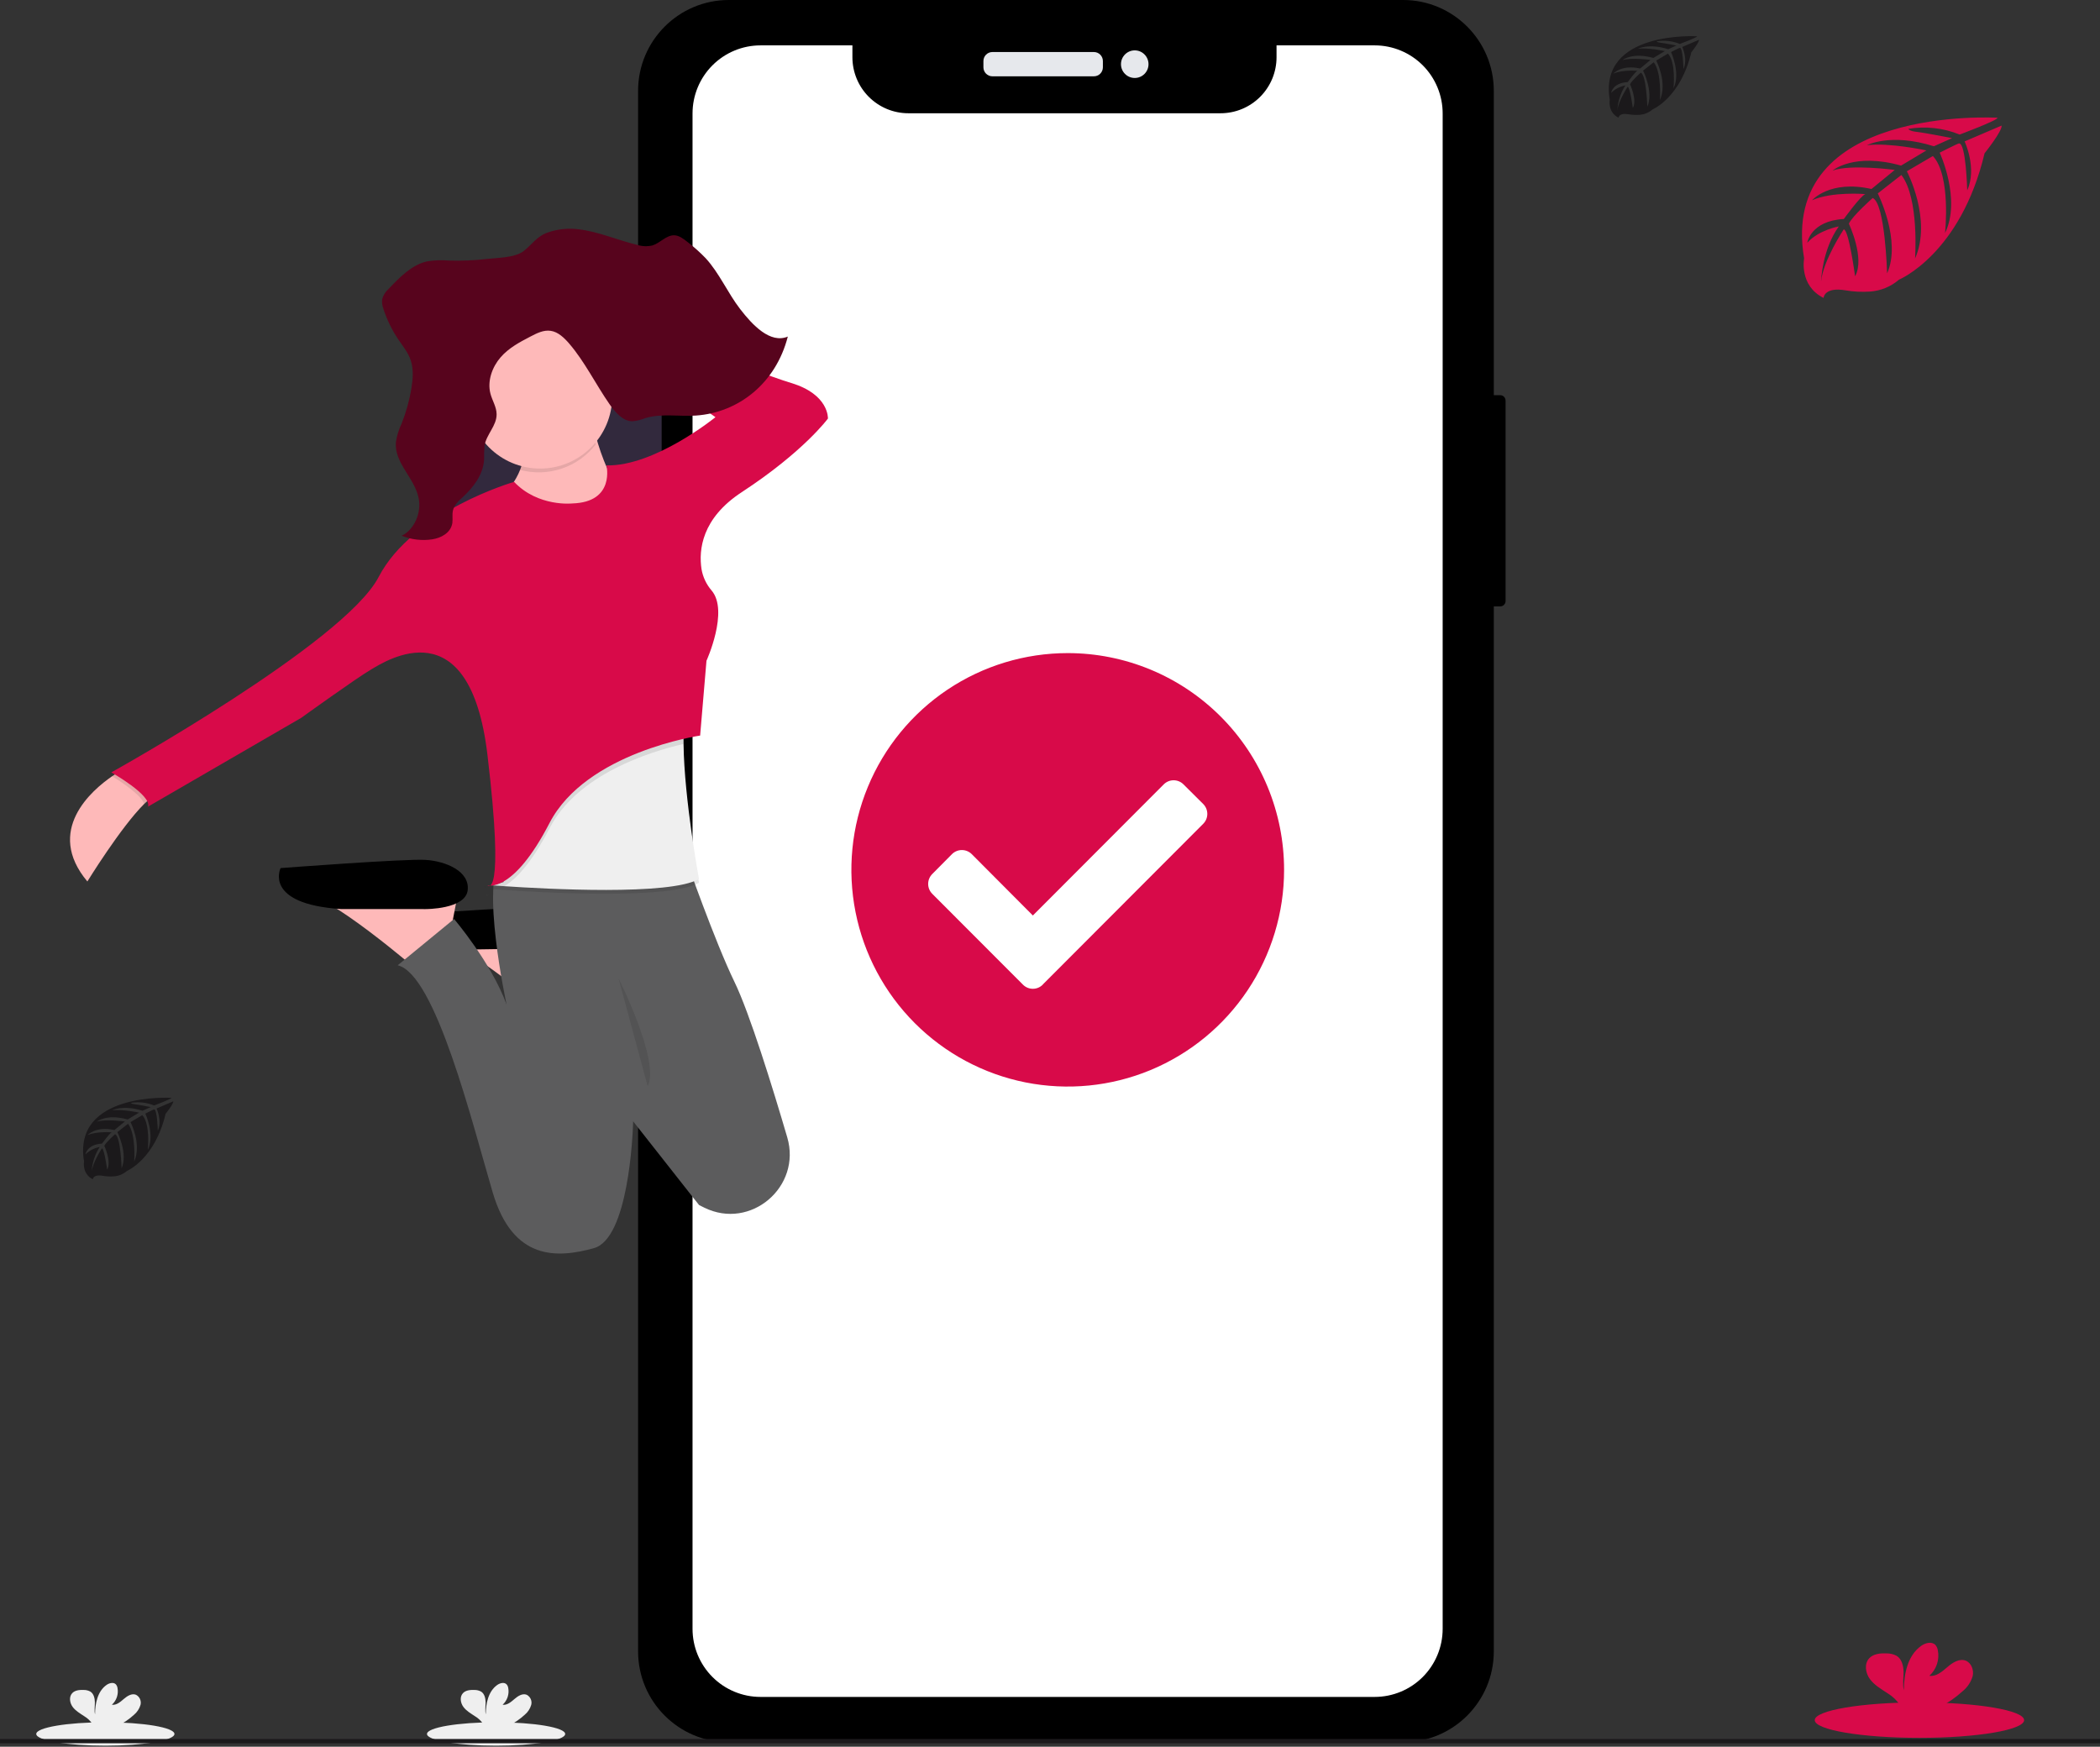 <svg width="113" height="94" viewBox="0 0 113 94" fill="none" xmlns="http://www.w3.org/2000/svg">
<rect x="0" y="0" width="113" height="94" fill="#333333" stroke="none"/>
<path d="M80.728 21.268H79.925C79.766 21.268 79.638 21.397 79.638 21.556V32.346C79.638 32.505 79.766 32.633 79.925 32.633H80.728C80.886 32.633 81.014 32.505 81.014 32.346V21.556C81.014 21.397 80.886 21.268 80.728 21.268Z" fill="black"/>
<path d="M75.499 0H39.217C36.521 0 34.335 2.19 34.335 4.891V88.866C34.335 91.567 36.521 93.757 39.217 93.757H75.499C78.195 93.757 80.381 91.567 80.381 88.866V4.891C80.381 2.19 78.195 0 75.499 0Z" fill="black"/>
<path d="M73.972 2.442H68.69V3.079C68.69 3.475 68.612 3.867 68.461 4.233C68.309 4.599 68.087 4.932 67.808 5.212C67.528 5.492 67.196 5.714 66.83 5.866C66.465 6.017 66.073 6.095 65.678 6.095H48.88C48.484 6.095 48.093 6.017 47.727 5.866C47.362 5.714 47.03 5.492 46.75 5.212C46.47 4.932 46.248 4.599 46.097 4.233C45.946 3.867 45.868 3.475 45.868 3.079V2.442H40.922C39.953 2.442 39.022 2.828 38.337 3.515C37.651 4.202 37.265 5.134 37.265 6.106V87.657C37.265 88.629 37.651 89.561 38.337 90.248C39.022 90.935 39.953 91.321 40.922 91.321H73.972C74.942 91.321 75.872 90.935 76.558 90.248C77.243 89.561 77.629 88.629 77.629 87.657V6.112C77.63 5.631 77.536 5.153 77.352 4.708C77.169 4.263 76.9 3.858 76.56 3.517C76.22 3.177 75.817 2.906 75.373 2.722C74.929 2.537 74.453 2.442 73.972 2.442Z" fill="white"/>
<path d="M58.862 2.8H53.401C53.134 2.8 52.917 3.017 52.917 3.285V3.622C52.917 3.89 53.134 4.107 53.401 4.107H58.862C59.13 4.107 59.346 3.89 59.346 3.622V3.285C59.346 3.017 59.13 2.8 58.862 2.8Z" fill="#E6E8EC"/>
<path d="M61.06 4.196C61.469 4.196 61.801 3.864 61.801 3.454C61.801 3.044 61.469 2.711 61.06 2.711C60.651 2.711 60.319 3.044 60.319 3.454C60.319 3.864 60.651 4.196 61.06 4.196Z" fill="#E6E8EC"/>
<path d="M57.639 56.756C62.45 56.756 66.35 52.849 66.35 48.029C66.35 43.21 62.45 39.303 57.639 39.303C52.829 39.303 48.929 43.21 48.929 48.029C48.929 52.849 52.829 56.756 57.639 56.756Z" fill="white"/>
<path d="M69.096 46.811C69.096 49.118 68.413 51.373 67.134 53.291C65.854 55.209 64.036 56.704 61.909 57.587C59.782 58.469 57.441 58.7 55.182 58.25C52.924 57.8 50.85 56.689 49.222 55.058C47.594 53.427 46.485 51.348 46.036 49.086C45.587 46.823 45.817 44.478 46.699 42.347C47.58 40.215 49.072 38.394 50.986 37.112C52.901 35.831 55.152 35.147 57.454 35.147C58.983 35.147 60.497 35.449 61.91 36.035C63.322 36.621 64.605 37.48 65.686 38.563C66.767 39.646 67.625 40.932 68.21 42.347C68.795 43.763 69.096 45.279 69.096 46.811ZM56.109 52.985L64.745 44.333C64.814 44.263 64.87 44.18 64.908 44.089C64.945 43.997 64.965 43.899 64.965 43.8C64.965 43.702 64.945 43.604 64.908 43.512C64.87 43.421 64.814 43.338 64.745 43.268L63.682 42.211C63.612 42.141 63.53 42.086 63.439 42.048C63.348 42.01 63.25 41.991 63.151 41.991C63.053 41.991 62.955 42.01 62.864 42.048C62.773 42.086 62.691 42.141 62.621 42.211L55.578 49.268L52.289 45.965C52.148 45.825 51.957 45.746 51.758 45.746C51.558 45.746 51.367 45.825 51.226 45.965L50.164 47.036C50.023 47.178 49.944 47.369 49.944 47.569C49.944 47.768 50.023 47.959 50.164 48.101L55.046 52.991C55.116 53.061 55.199 53.117 55.29 53.155C55.381 53.193 55.479 53.212 55.578 53.212C55.676 53.212 55.774 53.193 55.865 53.155C55.956 53.117 56.039 53.061 56.109 52.991L56.109 52.985Z" fill="#D80A49"/>
<path d="M35.777 18.484H35.657C35.498 18.484 35.37 18.612 35.37 18.771V21.56C35.37 21.718 35.498 21.847 35.657 21.847H35.777C35.935 21.847 36.064 21.718 36.064 21.56V18.771C36.064 18.612 35.935 18.484 35.777 18.484Z" fill="#3F3D56"/>
<path d="M35.84 24.642H35.631C35.473 24.642 35.345 24.771 35.345 24.93V30.209C35.345 30.367 35.473 30.496 35.631 30.496H35.84C35.998 30.496 36.127 30.367 36.127 30.209V24.93C36.127 24.771 35.998 24.642 35.84 24.642Z" fill="#3F3D56"/>
<path d="M35.815 32.544H35.644C35.486 32.544 35.357 32.673 35.357 32.831V38.161C35.357 38.319 35.486 38.448 35.644 38.448H35.815C35.973 38.448 36.102 38.319 36.102 38.161V32.831C36.102 32.673 35.973 32.544 35.815 32.544Z" fill="#3F3D56"/>
<path d="M26.134 48.156C26.154 48.175 26.18 48.187 26.207 48.191C26.234 48.194 26.262 48.189 26.286 48.175C26.235 48.176 26.184 48.169 26.134 48.156Z" fill="url(#paint0_linear)"/>
<path d="M31.889 50.411L31.738 51.231L31.622 51.858L31.412 53.005L29.367 54.439C29.367 54.439 29.183 54.281 28.879 54.032C28.041 53.341 26.28 51.933 24.987 51.178C24.654 50.966 24.295 50.799 23.917 50.684L31.889 50.411Z" fill="#FEB9B9"/>
<path d="M30.389 51.021C30.389 51.021 32.773 51.431 32.912 50.411C33.052 49.391 31.685 48.84 30.527 48.771C29.369 48.703 22.418 49.181 22.418 49.181C22.418 49.181 21.192 50.819 25.62 51.094L30.389 51.021Z" fill="black"/>
<path d="M35.602 17.366H23.132V32.18H35.602V17.366Z" fill="#2F2E41"/>
<path opacity="0.1" d="M35.602 17.433H23.132V32.247H35.602V17.433Z" fill="#57041D"/>
<path d="M8.517 42.726C8.312 42.778 8.05 42.977 7.758 43.265C6.501 44.511 4.701 47.437 4.701 47.437C2.4 44.69 4.946 42.52 6.032 41.775C6.296 41.594 6.473 41.495 6.473 41.495L8.517 42.726Z" fill="#FEB9B9"/>
<path d="M31.752 22.041C31.752 22.041 32.365 26.342 34.477 27.366C36.59 28.39 31.752 30.304 31.752 30.304L25.143 27.845C25.143 27.845 28.89 26.615 28.141 22.997L31.752 22.041Z" fill="#FEB9B9"/>
<path d="M24.665 47.915L24.516 48.732L24.394 49.362L24.183 50.509L22.139 51.941C22.139 51.941 21.955 51.785 21.651 51.536C20.813 50.845 19.052 49.437 17.757 48.682C17.425 48.469 17.065 48.303 16.687 48.188L24.665 47.915Z" fill="#FEB9B9"/>
<path d="M22.897 48.923C22.897 48.923 25.036 48.938 25.165 47.915C25.293 46.892 23.999 46.344 22.897 46.275C21.794 46.207 15.098 46.717 15.098 46.717C15.098 46.717 14.148 48.649 18.36 48.922L22.897 48.923Z" fill="black"/>
<path d="M37.896 64.99C37.802 64.944 37.709 64.897 37.617 64.85L37.365 64.533L34.068 60.344V60.417C34.046 61.116 33.809 66.659 31.957 67.171C29.981 67.717 27.597 67.854 26.511 64.168C25.424 60.481 23.439 52.426 21.4 51.947L24.433 49.456C24.433 49.456 26.441 51.809 27.259 54.061C27.228 53.921 25.842 47.43 26.98 46.281H36.93C36.93 46.281 38.466 50.664 39.519 52.836C40.338 54.522 41.569 58.507 42.361 61.205C43.145 63.868 40.39 66.22 37.896 64.99Z" fill="#5C5C5D"/>
<path opacity="0.1" d="M37.612 47.505C36.076 48.416 29.333 48.045 27.139 47.897L26.542 47.853C26.477 47.853 26.552 47.817 26.552 47.817L26.613 47.197L28.248 43.034L37.004 37.947C36.826 38.483 36.767 39.303 36.782 40.241C36.822 43.258 37.612 47.505 37.612 47.505Z" fill="black"/>
<path d="M37.612 47.3C36.076 48.21 29.333 47.84 27.139 47.691L26.542 47.649L26.442 47.641L26.552 47.613L27.09 47.473L28.248 42.831L37.003 37.745C36.826 38.281 36.767 39.101 36.781 40.04C36.822 43.053 37.612 47.3 37.612 47.3Z" fill="#EFEFEF"/>
<path opacity="0.1" d="M36.776 40.037C34.995 40.448 31.077 41.655 29.572 44.57C28.568 46.51 27.723 47.343 27.134 47.691L26.536 47.649C26.54 47.637 26.543 47.625 26.546 47.613L27.085 47.473L28.242 42.831L36.998 37.745C36.822 38.279 36.762 39.098 36.776 40.037Z" fill="black"/>
<path opacity="0.1" d="M6.473 41.498L8.517 42.726C8.312 42.778 8.05 42.977 7.758 43.265C7.587 42.767 6.518 42.071 6.032 41.775C6.295 41.597 6.473 41.498 6.473 41.498Z" fill="black"/>
<path opacity="0.1" d="M26.172 47.729C26.149 47.741 26.124 47.745 26.099 47.742C26.074 47.738 26.05 47.727 26.032 47.709C26.078 47.723 26.125 47.729 26.172 47.729Z" fill="black"/>
<path d="M30.798 27.093C30.798 27.093 28.958 27.297 27.663 25.932C27.663 25.932 22.217 27.503 20.373 31.053C18.528 34.602 5.99 41.566 5.99 41.566C5.99 41.566 8.171 42.795 7.966 43.409L16.211 38.63C16.211 38.63 19.144 36.514 19.958 36.036C20.772 35.557 25.274 32.622 26.228 40.609C27.181 48.596 26.228 47.641 26.228 47.641C26.228 47.641 27.591 48.12 29.567 44.296C31.542 40.472 37.674 39.585 37.674 39.585L38.015 35.559C38.015 35.559 39.231 32.889 38.294 31.782C38.01 31.453 37.821 31.054 37.748 30.626C37.593 29.603 37.748 27.899 39.918 26.483C43.257 24.298 44.551 22.524 44.551 22.524C44.551 22.524 44.62 21.226 42.575 20.612C40.531 19.997 32.218 16.652 32.218 16.652L31.939 17.814L38.498 22.451C38.498 22.451 35.227 25.109 32.633 25.045C32.633 25.045 33.115 27.025 30.798 27.093Z" fill="#D80A49"/>
<path opacity="0.1" d="M32.06 23.913C31.899 23.366 31.773 22.809 31.683 22.246L28.072 23.201C28.231 23.892 28.203 24.613 27.99 25.289C28.728 25.486 29.508 25.461 30.232 25.216C30.956 24.972 31.592 24.518 32.06 23.913Z" fill="black"/>
<path d="M29.061 25.216C31.206 25.216 32.944 23.474 32.944 21.325C32.944 19.176 31.206 17.434 29.061 17.434C26.916 17.434 25.177 19.176 25.177 21.325C25.177 23.474 26.916 25.216 29.061 25.216Z" fill="#FEB9B9"/>
<path opacity="0.1" d="M33.285 52.659C33.285 52.659 35.533 57.097 34.852 58.461L33.285 52.659Z" fill="black"/>
<path d="M31.126 12.339C32.204 12.462 33.228 12.925 34.289 13.179C34.554 13.261 34.837 13.272 35.107 13.209C35.519 13.082 35.854 12.65 36.282 12.662C36.545 12.671 36.777 12.85 36.994 13.022C37.341 13.288 37.668 13.58 37.971 13.895C38.703 14.691 39.157 15.762 39.824 16.628C40.492 17.494 41.443 18.51 42.392 18.113C41.747 20.631 39.735 22.206 37.449 22.363C36.537 22.426 35.603 22.236 34.72 22.503C34.501 22.593 34.269 22.65 34.032 22.671C33.523 22.671 33.114 22.204 32.797 21.749C32.054 20.68 31.467 19.467 30.63 18.492C30.351 18.169 30.028 17.863 29.637 17.804C29.246 17.745 28.887 17.933 28.54 18.113C27.966 18.411 27.38 18.719 26.934 19.232C26.489 19.746 26.208 20.504 26.392 21.191C26.491 21.563 26.718 21.899 26.722 22.288C26.73 22.909 26.183 23.362 26.075 23.967C26.051 24.221 26.042 24.476 26.049 24.73C26.001 25.558 25.46 26.236 24.897 26.758C24.676 26.959 24.434 27.177 24.369 27.489C24.326 27.703 24.369 27.928 24.341 28.145C24.259 28.683 23.724 28.956 23.25 29.026C22.697 29.108 22.133 29.041 21.614 28.831C22.276 28.517 22.684 27.625 22.53 26.826C22.319 25.718 21.208 24.922 21.303 23.795C21.355 23.449 21.459 23.113 21.61 22.797C21.852 22.188 22.029 21.554 22.135 20.907C22.219 20.408 22.26 19.877 22.103 19.4C21.964 18.967 21.672 18.621 21.424 18.255C21.089 17.756 20.825 17.213 20.638 16.641C20.571 16.472 20.545 16.289 20.563 16.107C20.619 15.893 20.738 15.7 20.905 15.554C21.513 14.915 22.162 14.25 22.976 14.067C23.365 14.002 23.76 13.988 24.152 14.022C24.834 14.044 25.517 14.015 26.195 13.936C26.753 13.87 27.697 13.878 28.171 13.516C28.612 13.177 28.861 12.752 29.404 12.537C29.954 12.332 30.545 12.265 31.127 12.339L31.126 12.339Z" fill="#57041D"/>
<path d="M103.284 93.524C106.395 93.524 108.917 93.097 108.917 92.57C108.917 92.043 106.395 91.615 103.284 91.615C100.173 91.615 97.651 92.043 97.651 92.57C97.651 93.097 100.173 93.524 103.284 93.524Z" fill="#D80A49"/>
<path d="M105.614 91.009C105.871 90.799 106.058 90.515 106.15 90.196C106.22 89.875 106.083 89.494 105.775 89.369C105.43 89.237 105.061 89.478 104.783 89.719C104.505 89.96 104.183 90.237 103.818 90.185C104.006 90.014 104.147 89.798 104.227 89.557C104.307 89.315 104.323 89.057 104.273 88.808C104.257 88.704 104.213 88.608 104.146 88.527C103.955 88.322 103.608 88.409 103.38 88.572C102.651 89.084 102.448 90.077 102.444 90.968C102.37 90.647 102.432 90.311 102.43 89.985C102.427 89.66 102.339 89.283 102.06 89.111C101.888 89.019 101.695 88.973 101.5 88.979C101.172 88.966 100.807 89 100.583 89.24C100.303 89.538 100.379 90.037 100.62 90.363C100.861 90.689 101.229 90.898 101.568 91.124C101.839 91.286 102.07 91.507 102.244 91.771C102.265 91.808 102.282 91.847 102.294 91.887H104.341C104.803 91.653 105.231 91.358 105.613 91.009L105.614 91.009Z" fill="#D80A49"/>
<path d="M26.694 93.945C28.747 93.945 30.412 93.663 30.412 93.315C30.412 92.967 28.747 92.685 26.694 92.685C24.641 92.685 22.976 92.967 22.976 93.315C22.976 93.663 24.641 93.945 26.694 93.945Z" fill="#EFEFEF"/>
<path d="M28.231 92.285C28.401 92.146 28.524 91.959 28.585 91.749C28.612 91.643 28.602 91.532 28.558 91.432C28.512 91.333 28.435 91.252 28.338 91.203C28.11 91.116 27.867 91.275 27.683 91.434C27.499 91.593 27.287 91.776 27.046 91.742C27.17 91.629 27.263 91.486 27.316 91.327C27.369 91.168 27.379 90.997 27.347 90.833C27.336 90.765 27.307 90.701 27.262 90.648C27.137 90.512 26.907 90.57 26.757 90.677C26.276 91.016 26.142 91.67 26.139 92.258C26.09 92.046 26.132 91.825 26.13 91.61C26.128 91.395 26.07 91.147 25.886 91.033C25.772 90.972 25.645 90.942 25.516 90.946C25.3 90.938 25.059 90.96 24.911 91.118C24.726 91.315 24.776 91.644 24.935 91.859C25.094 92.074 25.337 92.212 25.561 92.361C25.74 92.468 25.893 92.614 26.008 92.788C26.022 92.812 26.033 92.838 26.041 92.865H27.392C27.697 92.71 27.979 92.515 28.231 92.285V92.285Z" fill="#EFEFEF"/>
<path d="M5.669 93.945C7.722 93.945 9.387 93.663 9.387 93.315C9.387 92.967 7.722 92.685 5.669 92.685C3.616 92.685 1.951 92.967 1.951 93.315C1.951 93.663 3.616 93.945 5.669 93.945Z" fill="#EFEFEF"/>
<path d="M7.207 92.285C7.376 92.146 7.499 91.959 7.561 91.749C7.588 91.643 7.578 91.532 7.533 91.432C7.488 91.333 7.41 91.252 7.313 91.203C7.085 91.116 6.842 91.275 6.658 91.434C6.474 91.593 6.263 91.776 6.021 91.742C6.145 91.629 6.238 91.486 6.291 91.327C6.344 91.168 6.354 90.997 6.322 90.833C6.311 90.765 6.282 90.701 6.238 90.648C6.112 90.512 5.883 90.57 5.732 90.677C5.251 91.016 5.117 91.67 5.114 92.258C5.065 92.046 5.107 91.825 5.105 91.61C5.103 91.395 5.045 91.147 4.861 91.033C4.747 90.972 4.62 90.942 4.491 90.946C4.275 90.938 4.034 90.96 3.886 91.118C3.701 91.315 3.751 91.644 3.91 91.859C4.069 92.074 4.313 92.212 4.536 92.361C4.715 92.468 4.868 92.614 4.983 92.788C4.997 92.812 5.008 92.838 5.016 92.865H6.367C6.672 92.71 6.954 92.515 7.207 92.285V92.285Z" fill="#EFEFEF"/>
<path d="M113 93.585H0V93.814H113V93.585Z" fill="#1B191B"/>
<path d="M107.484 6.337C107.484 6.337 95.688 5.624 97.078 13.906C97.078 13.906 96.797 15.37 98.126 16.034C98.126 16.034 98.147 15.42 99.336 15.629C99.759 15.7 100.19 15.72 100.618 15.691C101.196 15.653 101.745 15.428 102.184 15.05C102.184 15.05 105.5 13.677 106.789 8.248C106.789 8.248 107.743 7.063 107.705 6.758L105.715 7.61C105.715 7.61 106.396 9.049 105.855 10.245C105.855 10.245 105.79 7.662 105.408 7.718C105.331 7.729 104.374 8.216 104.374 8.216C104.374 8.216 105.544 10.722 104.661 12.544C104.661 12.544 104.996 9.456 104.008 8.397L102.607 9.217C102.607 9.217 103.975 11.805 103.047 13.918C103.047 13.918 103.285 10.678 102.312 9.416L101.042 10.409C101.042 10.409 102.327 12.959 101.544 14.711C101.544 14.711 101.442 10.941 100.768 10.656C100.768 10.656 99.657 11.639 99.487 12.04C99.487 12.04 100.367 13.893 99.821 14.87C99.821 14.87 99.486 12.357 99.211 12.343C99.211 12.343 98.104 14.008 97.99 15.15C97.99 15.15 98.037 13.453 98.944 12.186C98.944 12.186 97.873 12.37 97.248 13.064C97.248 13.064 97.421 11.888 99.217 11.784C99.217 11.784 100.131 10.521 100.375 10.445C100.375 10.445 98.59 10.294 97.507 10.776C97.507 10.776 98.46 9.666 100.703 10.171L101.957 9.145C101.957 9.145 99.606 8.824 98.609 9.179C98.609 9.179 99.756 8.196 102.295 8.912L103.659 8.095C103.659 8.095 101.655 7.663 100.461 7.815C100.461 7.815 101.722 7.134 104.06 7.872L105.041 7.433C105.041 7.433 103.572 7.144 103.142 7.098C102.712 7.051 102.69 6.934 102.69 6.934C103.62 6.778 104.575 6.885 105.448 7.241C105.448 7.241 107.519 6.468 107.484 6.337Z" fill="#D80A49"/>
<path d="M91.321 1.953C91.321 1.953 85.998 1.632 86.62 5.374C86.62 5.374 86.495 6.035 87.093 6.335C87.093 6.335 87.103 6.055 87.641 6.151C87.832 6.184 88.026 6.193 88.219 6.179C88.481 6.162 88.729 6.06 88.927 5.887C88.927 5.887 90.426 5.267 91.009 2.814C91.009 2.814 91.439 2.279 91.422 2.141L90.522 2.526C90.522 2.526 90.829 3.176 90.588 3.716C90.588 3.716 90.559 2.549 90.387 2.576C90.352 2.576 89.919 2.802 89.919 2.802C89.919 2.802 90.448 3.935 90.049 4.757C90.049 4.757 90.2 3.362 89.753 2.884L89.12 3.26C89.12 3.26 89.738 4.429 89.319 5.384C89.319 5.384 89.427 3.92 88.987 3.35L88.414 3.799C88.414 3.799 88.994 4.951 88.641 5.743C88.641 5.743 88.593 4.039 88.289 3.91C88.289 3.91 87.788 4.354 87.711 4.536C87.711 4.536 88.109 5.378 87.862 5.815C87.862 5.815 87.711 4.679 87.582 4.673C87.582 4.673 87.082 5.426 87.03 5.937C87.055 5.46 87.204 4.999 87.461 4.598C87.173 4.652 86.906 4.79 86.695 4.995C86.695 4.995 86.773 4.463 87.585 4.417C87.585 4.417 88.005 3.845 88.109 3.81C88.109 3.81 87.302 3.743 86.813 3.961C86.813 3.961 87.243 3.46 88.256 3.687L88.816 3.224C88.816 3.224 87.753 3.082 87.302 3.238C87.302 3.238 87.821 2.795 88.968 3.118L89.585 2.749C89.585 2.749 88.678 2.554 88.139 2.623C88.139 2.623 88.709 2.316 89.766 2.648L90.207 2.45C90.207 2.45 89.543 2.32 89.348 2.299C89.153 2.278 89.143 2.224 89.143 2.224C89.564 2.154 89.996 2.203 90.39 2.365C90.39 2.365 91.338 2.012 91.321 1.953Z" fill="#1B191B"/>
<path d="M9.224 59.081C9.224 59.081 3.9 58.759 4.522 62.501C4.522 62.501 4.397 63.163 4.995 63.463C4.995 63.463 5.005 63.182 5.543 63.279C5.734 63.311 5.928 63.321 6.122 63.307C6.383 63.29 6.632 63.187 6.829 63.015C6.829 63.015 8.328 62.395 8.911 59.941C8.911 59.941 9.341 59.407 9.324 59.269L8.425 59.654C8.425 59.654 8.732 60.303 8.491 60.844C8.491 60.844 8.461 59.677 8.289 59.704C8.254 59.704 7.821 59.93 7.821 59.93C7.821 59.93 8.35 61.062 7.951 61.885C7.951 61.885 8.102 60.49 7.656 60.011L7.022 60.388C7.022 60.388 7.64 61.557 7.221 62.511C7.221 62.511 7.329 61.047 6.889 60.477L6.316 60.927C6.316 60.927 6.896 62.079 6.543 62.871C6.543 62.871 6.496 61.167 6.192 61.038C6.192 61.038 5.69 61.481 5.613 61.664C5.613 61.664 6.011 62.506 5.764 62.943C5.764 62.943 5.613 61.807 5.484 61.801C5.484 61.801 4.984 62.554 4.932 63.064C4.957 62.588 5.106 62.126 5.364 61.725C5.075 61.78 4.809 61.918 4.597 62.123C4.597 62.123 4.676 61.59 5.487 61.544C5.487 61.544 5.907 60.973 6.011 60.938C6.011 60.938 5.204 60.87 4.715 61.088C4.715 61.088 5.145 60.587 6.158 60.815L6.718 60.352C6.718 60.352 5.655 60.21 5.205 60.366C5.205 60.366 5.723 59.922 6.871 60.245L7.487 59.876C7.487 59.876 6.581 59.681 6.041 59.751C6.041 59.751 6.611 59.443 7.668 59.776L8.109 59.578C8.109 59.578 7.446 59.447 7.25 59.426C7.055 59.405 7.046 59.352 7.046 59.352C7.466 59.282 7.898 59.33 8.293 59.492C8.293 59.492 9.24 59.139 9.224 59.081Z" fill="#1B191B"/>
<defs>
<linearGradient id="paint0_linear" x1="26.211" y1="48.192" x2="26.211" y2="48.156" gradientUnits="userSpaceOnUse">
<stop stop-color="#808080" stop-opacity="0.251"/>
<stop offset="0.54" stop-color="#808080" stop-opacity="0.122"/>
<stop offset="1" stop-color="#808080" stop-opacity="0.102"/>
</linearGradient>
</defs>
</svg>
